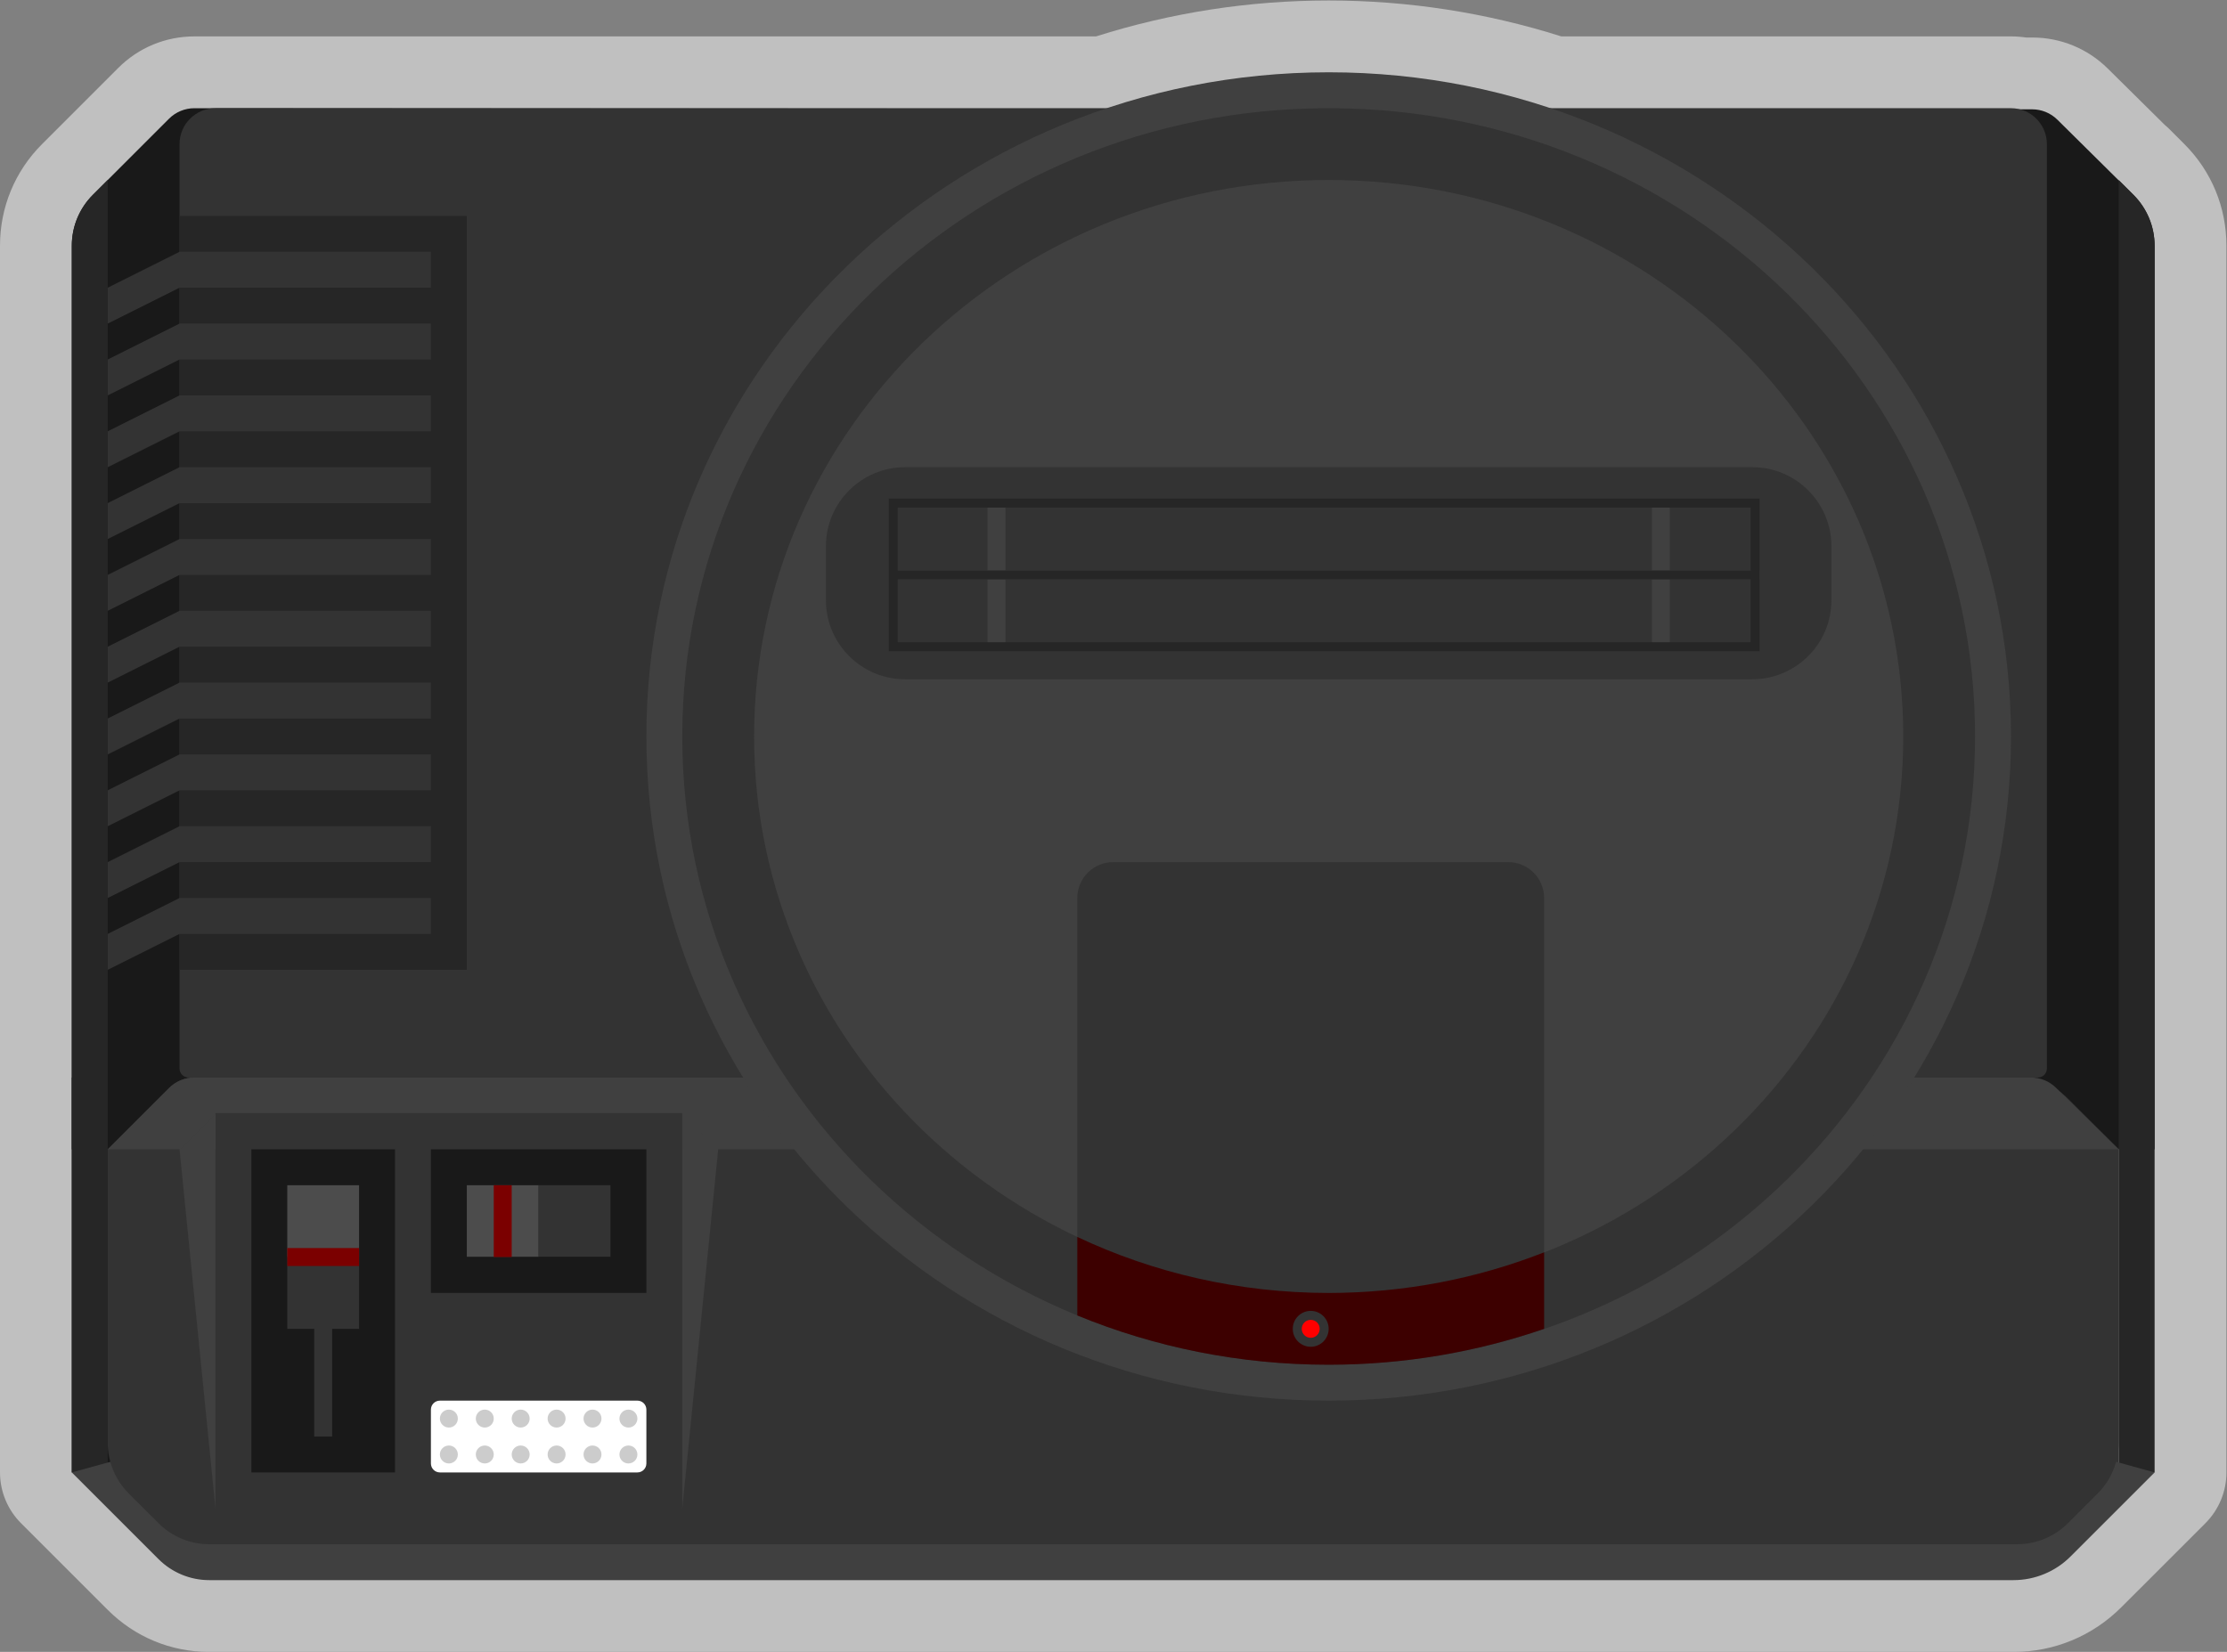 <?xml version="1.0" encoding="UTF-8" standalone="no"?>
<svg
   xmlns:dc="http://purl.org/dc/elements/1.1/"
   xmlns:cc="http://creativecommons.org/ns#"
   xmlns:rdf="http://www.w3.org/1999/02/22-rdf-syntax-ns#"
   xmlns:svg="http://www.w3.org/2000/svg"
   xmlns="http://www.w3.org/2000/svg"
   viewBox="0 0 330.666 245.333"
   height="245.333"
   width="330.666"
   xml:space="preserve"
   id="svg2"
   version="1.1"><rect x="0" y="0" width="330.666" height="245.333" fill="#808080" stroke="none"/><defs
     id="defs6"><clipPath
       id="clipPath18"
       clipPathUnits="userSpaceOnUse"><path
         id="path16"
         d="M 0,256 H 256 V 0 H 0 Z" /></clipPath><clipPath
       id="clipPath26"
       clipPathUnits="userSpaceOnUse"><path
         id="path24"
         d="M 4,220 H 252 V 36 H 4 Z" /></clipPath><clipPath
       id="clipPath44"
       clipPathUnits="userSpaceOnUse"><path
         id="path42"
         d="M 0,256 H 256 V 0 H 0 Z" /></clipPath></defs><g
     transform="matrix(1.333,0,0,-1.333,-5.334,293.333)"
     id="g10"><g
       id="g12"><g
         clip-path="url(#clipPath18)"
         id="g14"><g
           id="g20"><g
             id="g22" /><g
             id="g34"><g
               style="opacity:0.5"
               id="g32"
               clip-path="url(#clipPath26)"><g
                 id="g30"
                 transform="translate(247.314,204)"><path
                   id="path28"
                   style="fill:#ffffff;fill-opacity:1;fill-rule:nonzero;stroke:none"
                   d="M 0,0 -1.656,1.657 C -1.83,1.83 -2.01,1.994 -2.195,2.149 l -6.324,6.257 c -2.258,2.236 -5.253,3.469 -8.433,3.47 l -0.689,0.001 C -18.202,11.959 -18.756,12 -19.313,12 h -50.09 c -8.384,2.655 -17.094,4 -25.91,4 -8.817,0 -17.527,-1.345 -25.911,-4 h -98.089 c -0.063,0 -0.126,-10e-4 -0.189,-0.002 l -2.148,0.001 c -3.213,0 -6.226,-1.248 -8.493,-3.515 L -236.97,1.657 -238.627,0 c -3.022,-3.022 -4.686,-7.04 -4.686,-11.313 V -104 v -8 -36 c 0,-2.122 0.842,-4.156 2.343,-5.657 l 9.657,-9.656 c 3.021,-3.023 7.04,-4.687 11.313,-4.687 h 200.959 c 4.54,0 8.81,1.769 12.02,4.979 l 9.365,9.364 c 1.5,1.501 2.343,3.535 2.343,5.657 v 36 100.662 C 4.687,-7.04 3.022,-3.022 0,0" /></g></g></g></g></g></g><path
       id="path36"
       style="fill:#333333;fill-opacity:1;fill-rule:nonzero;stroke:none"
       d="m 212,56 h 28 v 36 h -28 z" /><g
       id="g38"><g
         clip-path="url(#clipPath44)"
         id="g40"><g
           transform="translate(244,192.662)"
           id="g46"><path
             id="path48"
             style="fill:#191919;fill-opacity:1;fill-rule:nonzero;stroke:none"
             d="m 0,0 c 0,2.136 -0.854,4.184 -2.373,5.686 l -8.459,8.372 c -0.748,0.74 -1.759,1.156 -2.812,1.156 l -204.698,0.123 c -1.061,0 -2.08,-0.421 -2.83,-1.171 l -8.485,-8.485 C -231.157,4.181 -232,2.146 -232,0.024 V -100.662 H 0 Z" /></g><path
           id="path50"
           style="fill:#191919;fill-opacity:1;fill-rule:nonzero;stroke:none"
           d="M 24,56 H 12 v 44 h 12 z" /><g
           transform="translate(244,56)"
           id="g52"><path
             id="path54"
             style="fill:#262626;fill-opacity:1;fill-rule:nonzero;stroke:none"
             d="m 0,0 h -4 v 144 l 1.657,-1.657 c 1.5,-1.5 2.343,-3.535 2.343,-5.656 z" /></g><g
           transform="translate(12,56)"
           id="g56"><path
             id="path58"
             style="fill:#262626;fill-opacity:1;fill-rule:nonzero;stroke:none"
             d="M 0,0 H 4 V 144 L 2.343,142.343 C 0.843,140.843 0,138.808 0,136.687 Z" /></g><g
           transform="translate(228.273,44)"
           id="g60"><path
             id="path62"
             style="fill:#404040;fill-opacity:1;fill-rule:nonzero;stroke:none"
             d="m 0,0 h -200.959 c -2.122,0 -4.156,0.843 -5.657,2.343 l -9.656,9.657 116,32 116,-32 L 6.363,2.636 C 4.676,0.948 2.387,0 0,0" /></g><g
           transform="translate(231,100)"
           id="g64"><path
             id="path66"
             style="fill:#333333;fill-opacity:1;fill-rule:nonzero;stroke:none"
             d="m 0,0 h -206 c -0.552,0 -1,0.447 -1,1 v 103 c 0,2.209 1.791,4 4,4 H -3 c 2.209,0 4,-1.791 4,-4 V 1 C 1,0.447 0.553,0 0,0" /></g><g
           transform="translate(22.829,98.828)"
           id="g68"><path
             id="path70"
             style="fill:#333333;fill-opacity:1;fill-rule:nonzero;stroke:none"
             d="m 0,0 -6.829,-6.828 v -32.687 c 0,-2.121 0.843,-4.156 2.344,-5.656 l 3.313,-3.314 c 1.501,-1.5 3.535,-2.343 5.657,-2.343 h 201.373 c 2.121,0 4.156,0.843 5.656,2.343 l 3.315,3.314 c 1.5,1.5 2.342,3.535 2.342,5.656 v 32.687 l -5.657,5.657 c -1.5,1.5 -3.535,2.343 -5.656,2.343 H 2.828 C 1.768,1.172 0.75,0.75 0,0" /></g><g
           transform="translate(16,92)"
           id="g72"><path
             id="path74"
             style="fill:#404040;fill-opacity:1;fill-rule:nonzero;stroke:none"
             d="M 0,0 6.829,6.828 C 7.579,7.578 8.596,8 9.657,8 h 204.564 c 1.049,0 2.055,-0.412 2.803,-1.146 L 224,0 Z" /></g><g
           transform="translate(80,52)"
           id="g76"><path
             id="path78"
             style="fill:#333333;fill-opacity:1;fill-rule:nonzero;stroke:none"
             d="M 0,0 V 44.04 H -52 L -52.04,44 H -52 V 0 Z" /></g><g
           transform="translate(24,92)"
           id="g80"><path
             id="path82"
             style="fill:#404040;fill-opacity:1;fill-rule:nonzero;stroke:none"
             d="M 0,0 4,4 V -40 Z" /></g><g
           transform="translate(80,96.04)"
           id="g84"><path
             id="path86"
             style="fill:#404040;fill-opacity:1;fill-rule:nonzero;stroke:none"
             d="m 0,0 4,-4.04 -4,-40 z" /></g><g
           transform="translate(228,138)"
           id="g88"><path
             id="path90"
             style="fill:#404040;fill-opacity:1;fill-rule:nonzero;stroke:none"
             d="m 0,0 c 0,-40.869 -34.026,-74 -76,-74 -41.974,0 -76,33.131 -76,74 0,40.869 34.026,74 76,74 C -34.026,74 0,40.869 0,0" /></g><g
           transform="translate(224,138)"
           id="g92"><path
             id="path94"
             style="fill:#333333;fill-opacity:1;fill-rule:nonzero;stroke:none"
             d="m 0,0 c 0,-38.66 -32.235,-70 -72,-70 -39.765,0 -72,31.34 -72,70 0,38.66 32.235,70 72,70 C -32.235,70 0,38.66 0,0" /></g><g
           transform="translate(216,138)"
           id="g96"><path
             id="path98"
             style="fill:#404040;fill-opacity:1;fill-rule:nonzero;stroke:none"
             d="m 0,0 c 0,-34.241 -28.653,-62 -64,-62 -35.346,0 -64,27.759 -64,62 0,34.242 28.654,62 64,62 C -28.653,62 0,34.242 0,0" /></g><g
           transform="translate(176,76)"
           id="g100"><path
             id="path102"
             style="fill:#333333;fill-opacity:1;fill-rule:nonzero;stroke:none"
             d="m 0,0 h -52 v 44 c 0,2.209 1.791,4 4,4 h 44 c 2.209,0 4,-1.791 4,-4 z" /></g><g
           transform="translate(124,82.239)"
           id="g104"><path
             id="path106"
             style="fill:#3d0000;fill-opacity:1;fill-rule:nonzero;stroke:none"
             d="m 0,0 v -8.748 c 8.607,-3.536 18.068,-5.491 28,-5.491 8.418,0 16.491,1.418 24,3.999 v 8.525 C 44.587,-4.623 36.49,-6.239 28,-6.239 17.957,-6.239 8.458,-3.993 0,0" /></g><g
           transform="translate(199.209,144.375)"
           id="g108"><path
             id="path110"
             style="fill:#333333;fill-opacity:1;fill-rule:nonzero;stroke:none"
             d="m 0,0 h -94.417 c -4.836,0 -8.792,3.957 -8.792,8.792 v 6.041 c 0,4.835 3.956,8.792 8.792,8.792 H 0 c 4.835,0 8.791,-3.957 8.791,-8.792 V 8.792 C 8.791,3.957 4.835,0 0,0" /></g><path
           id="path112"
           style="fill:#262626;fill-opacity:1;fill-rule:nonzero;stroke:none"
           d="M 56,112 H 24 v 84 h 32 z" /><g
           transform="translate(16,184)"
           id="g114"><path
             id="path116"
             style="fill:#333333;fill-opacity:1;fill-rule:nonzero;stroke:none"
             d="M 0,0 8,4 H 36 V 8 H 8 L 0,4 Z" /></g><g
           transform="translate(16,176)"
           id="g118"><path
             id="path120"
             style="fill:#333333;fill-opacity:1;fill-rule:nonzero;stroke:none"
             d="M 0,0 8,4 H 36 V 8 H 8 L 0,4 Z" /></g><g
           transform="translate(16,168)"
           id="g122"><path
             id="path124"
             style="fill:#333333;fill-opacity:1;fill-rule:nonzero;stroke:none"
             d="M 0,0 8,4 H 36 V 8 H 8 L 0,4 Z" /></g><g
           transform="translate(16,160)"
           id="g126"><path
             id="path128"
             style="fill:#333333;fill-opacity:1;fill-rule:nonzero;stroke:none"
             d="M 0,0 8,4 H 36 V 8 H 8 L 0,4 Z" /></g><g
           transform="translate(16,152)"
           id="g130"><path
             id="path132"
             style="fill:#333333;fill-opacity:1;fill-rule:nonzero;stroke:none"
             d="M 0,0 8,4 H 36 V 8 H 8 L 0,4 Z" /></g><g
           transform="translate(16,144)"
           id="g134"><path
             id="path136"
             style="fill:#333333;fill-opacity:1;fill-rule:nonzero;stroke:none"
             d="M 0,0 8,4 H 36 V 8 H 8 L 0,4 Z" /></g><g
           transform="translate(16,136)"
           id="g138"><path
             id="path140"
             style="fill:#333333;fill-opacity:1;fill-rule:nonzero;stroke:none"
             d="M 0,0 8,4 H 36 V 8 H 8 L 0,4 Z" /></g><g
           transform="translate(16,128)"
           id="g142"><path
             id="path144"
             style="fill:#333333;fill-opacity:1;fill-rule:nonzero;stroke:none"
             d="M 0,0 8,4 H 36 V 8 H 8 L 0,4 Z" /></g><g
           transform="translate(16,120)"
           id="g146"><path
             id="path148"
             style="fill:#333333;fill-opacity:1;fill-rule:nonzero;stroke:none"
             d="M 0,0 8,4 H 36 V 8 H 8 L 0,4 Z" /></g><g
           transform="translate(16,112)"
           id="g150"><path
             id="path152"
             style="fill:#333333;fill-opacity:1;fill-rule:nonzero;stroke:none"
             d="M 0,0 8,4 H 36 V 8 H 8 L 0,4 Z" /></g><g
           transform="translate(75,56)"
           id="g154"><path
             id="path156"
             style="fill:#ffffff;fill-opacity:1;fill-rule:nonzero;stroke:none"
             d="m 0,0 h -22 c -0.552,0 -1,0.447 -1,1 v 6 c 0,0.553 0.448,1 1,1 H 0 C 0.552,8 1,7.553 1,7 V 1 C 1,0.447 0.552,0 0,0" /></g><path
           id="path158"
           style="fill:#191919;fill-opacity:1;fill-rule:nonzero;stroke:none"
           d="M 76,76 H 52 v 16 h 24 z" /><path
           id="path160"
           style="fill:#191919;fill-opacity:1;fill-rule:nonzero;stroke:none"
           d="M 48,56 H 32 v 36 h 16 z" /><path
           id="path162"
           style="fill:#333333;fill-opacity:1;fill-rule:nonzero;stroke:none"
           d="m 41,60 h -2 v 16 h 2 z" /><path
           id="path164"
           style="fill:#4c4c4c;fill-opacity:1;fill-rule:nonzero;stroke:none"
           d="m 36,88 h 8 v -8 h -8 z" /><path
           id="path166"
           style="fill:#333333;fill-opacity:1;fill-rule:nonzero;stroke:none"
           d="m 36,80 h 8 v -8 h -8 z" /><path
           id="path168"
           style="fill:#7b0000;fill-opacity:1;fill-rule:nonzero;stroke:none"
           d="m 36,81 h 8 v -2 h -8 z" /><path
           id="path170"
           style="fill:#4c4c4c;fill-opacity:1;fill-rule:nonzero;stroke:none"
           d="M 64,80.031 H 56 V 88 h 8 z" /><path
           id="path172"
           style="fill:#333333;fill-opacity:1;fill-rule:nonzero;stroke:none"
           d="M 72,80.031 H 64 V 88 h 8 z" /><path
           id="path174"
           style="fill:#404040;fill-opacity:1;fill-rule:nonzero;stroke:none"
           d="m 200,155.5 h -96 v 1 h 96 z" /><g
           transform="translate(152,72)"
           id="g176"><path
             id="path178"
             style="fill:#333333;fill-opacity:1;fill-rule:nonzero;stroke:none"
             d="m 0,0 c 0,-1.104 -0.896,-2 -2,-2 -1.104,0 -2,0.896 -2,2 0,1.104 0.896,2 2,2 1.104,0 2,-0.896 2,-2" /></g><g
           transform="translate(151,72)"
           id="g180"><path
             id="path182"
             style="fill:#ff0000;fill-opacity:1;fill-rule:nonzero;stroke:none"
             d="m 0,0 c 0,-0.553 -0.447,-1 -1,-1 -0.553,0 -1,0.447 -1,1 0,0.553 0.447,1 1,1 0.553,0 1,-0.447 1,-1" /></g><path
           id="path184"
           style="fill:#7b0000;fill-opacity:1;fill-rule:nonzero;stroke:none"
           d="m 59,80 h 2 v 8 h -2 z" /><g
           transform="translate(55,62)"
           id="g186"><path
             id="path188"
             style="fill:#cccccc;fill-opacity:1;fill-rule:nonzero;stroke:none"
             d="m 0,0 c 0,-0.553 -0.448,-1 -1,-1 -0.552,0 -1,0.447 -1,1 0,0.553 0.448,1 1,1 0.552,0 1,-0.447 1,-1" /></g><g
           transform="translate(59,62)"
           id="g190"><path
             id="path192"
             style="fill:#cccccc;fill-opacity:1;fill-rule:nonzero;stroke:none"
             d="m 0,0 c 0,-0.553 -0.448,-1 -1,-1 -0.552,0 -1,0.447 -1,1 0,0.553 0.448,1 1,1 0.552,0 1,-0.447 1,-1" /></g><g
           transform="translate(63,62)"
           id="g194"><path
             id="path196"
             style="fill:#cccccc;fill-opacity:1;fill-rule:nonzero;stroke:none"
             d="m 0,0 c 0,-0.553 -0.448,-1 -1,-1 -0.552,0 -1,0.447 -1,1 0,0.553 0.448,1 1,1 0.552,0 1,-0.447 1,-1" /></g><g
           transform="translate(67,62)"
           id="g198"><path
             id="path200"
             style="fill:#cccccc;fill-opacity:1;fill-rule:nonzero;stroke:none"
             d="m 0,0 c 0,-0.553 -0.448,-1 -1,-1 -0.552,0 -1,0.447 -1,1 0,0.553 0.448,1 1,1 0.552,0 1,-0.447 1,-1" /></g><g
           transform="translate(71,62)"
           id="g202"><path
             id="path204"
             style="fill:#cccccc;fill-opacity:1;fill-rule:nonzero;stroke:none"
             d="m 0,0 c 0,-0.553 -0.448,-1 -1,-1 -0.552,0 -1,0.447 -1,1 0,0.553 0.448,1 1,1 0.552,0 1,-0.447 1,-1" /></g><g
           transform="translate(75,62)"
           id="g206"><path
             id="path208"
             style="fill:#cccccc;fill-opacity:1;fill-rule:nonzero;stroke:none"
             d="m 0,0 c 0,-0.553 -0.448,-1 -1,-1 -0.552,0 -1,0.447 -1,1 0,0.553 0.448,1 1,1 0.552,0 1,-0.447 1,-1" /></g><g
           transform="translate(55,58)"
           id="g210"><path
             id="path212"
             style="fill:#cccccc;fill-opacity:1;fill-rule:nonzero;stroke:none"
             d="m 0,0 c 0,-0.553 -0.448,-1 -1,-1 -0.552,0 -1,0.447 -1,1 0,0.553 0.448,1 1,1 0.552,0 1,-0.447 1,-1" /></g><g
           transform="translate(59,58)"
           id="g214"><path
             id="path216"
             style="fill:#cccccc;fill-opacity:1;fill-rule:nonzero;stroke:none"
             d="m 0,0 c 0,-0.553 -0.448,-1 -1,-1 -0.552,0 -1,0.447 -1,1 0,0.553 0.448,1 1,1 0.552,0 1,-0.447 1,-1" /></g><g
           transform="translate(63,58)"
           id="g218"><path
             id="path220"
             style="fill:#cccccc;fill-opacity:1;fill-rule:nonzero;stroke:none"
             d="m 0,0 c 0,-0.553 -0.448,-1 -1,-1 -0.552,0 -1,0.447 -1,1 0,0.553 0.448,1 1,1 0.552,0 1,-0.447 1,-1" /></g><g
           transform="translate(67,58)"
           id="g222"><path
             id="path224"
             style="fill:#cccccc;fill-opacity:1;fill-rule:nonzero;stroke:none"
             d="m 0,0 c 0,-0.553 -0.448,-1 -1,-1 -0.552,0 -1,0.447 -1,1 0,0.553 0.448,1 1,1 0.552,0 1,-0.447 1,-1" /></g><g
           transform="translate(71,58)"
           id="g226"><path
             id="path228"
             style="fill:#cccccc;fill-opacity:1;fill-rule:nonzero;stroke:none"
             d="m 0,0 c 0,-0.553 -0.448,-1 -1,-1 -0.552,0 -1,0.447 -1,1 0,0.553 0.448,1 1,1 0.552,0 1,-0.447 1,-1" /></g><g
           transform="translate(75,58)"
           id="g230"><path
             id="path232"
             style="fill:#cccccc;fill-opacity:1;fill-rule:nonzero;stroke:none"
             d="m 0,0 c 0,-0.553 -0.448,-1 -1,-1 -0.552,0 -1,0.447 -1,1 0,0.553 0.448,1 1,1 0.552,0 1,-0.447 1,-1" /></g><path
           id="path234"
           style="fill:#404040;fill-opacity:1;fill-rule:nonzero;stroke:none"
           d="m 116,148 h -2 v 16 h 2 z" /><path
           id="path236"
           style="fill:#404040;fill-opacity:1;fill-rule:nonzero;stroke:none"
           d="m 190,148 h -2 v 16 h 2 z" /><path
           id="path238"
           style="fill:#262626;fill-opacity:1;fill-rule:nonzero;stroke:none"
           d="m 199.5,155.5 h -96 v 1 h 96 z" /><path
           id="path240"
           style="fill:#262626;fill-opacity:1;fill-rule:nonzero;stroke:none"
           d="m 104,148.5 h 95 v 15 h -95 z m 96,-1 h -97 v 17 h 97 z" /></g></g></g></svg>